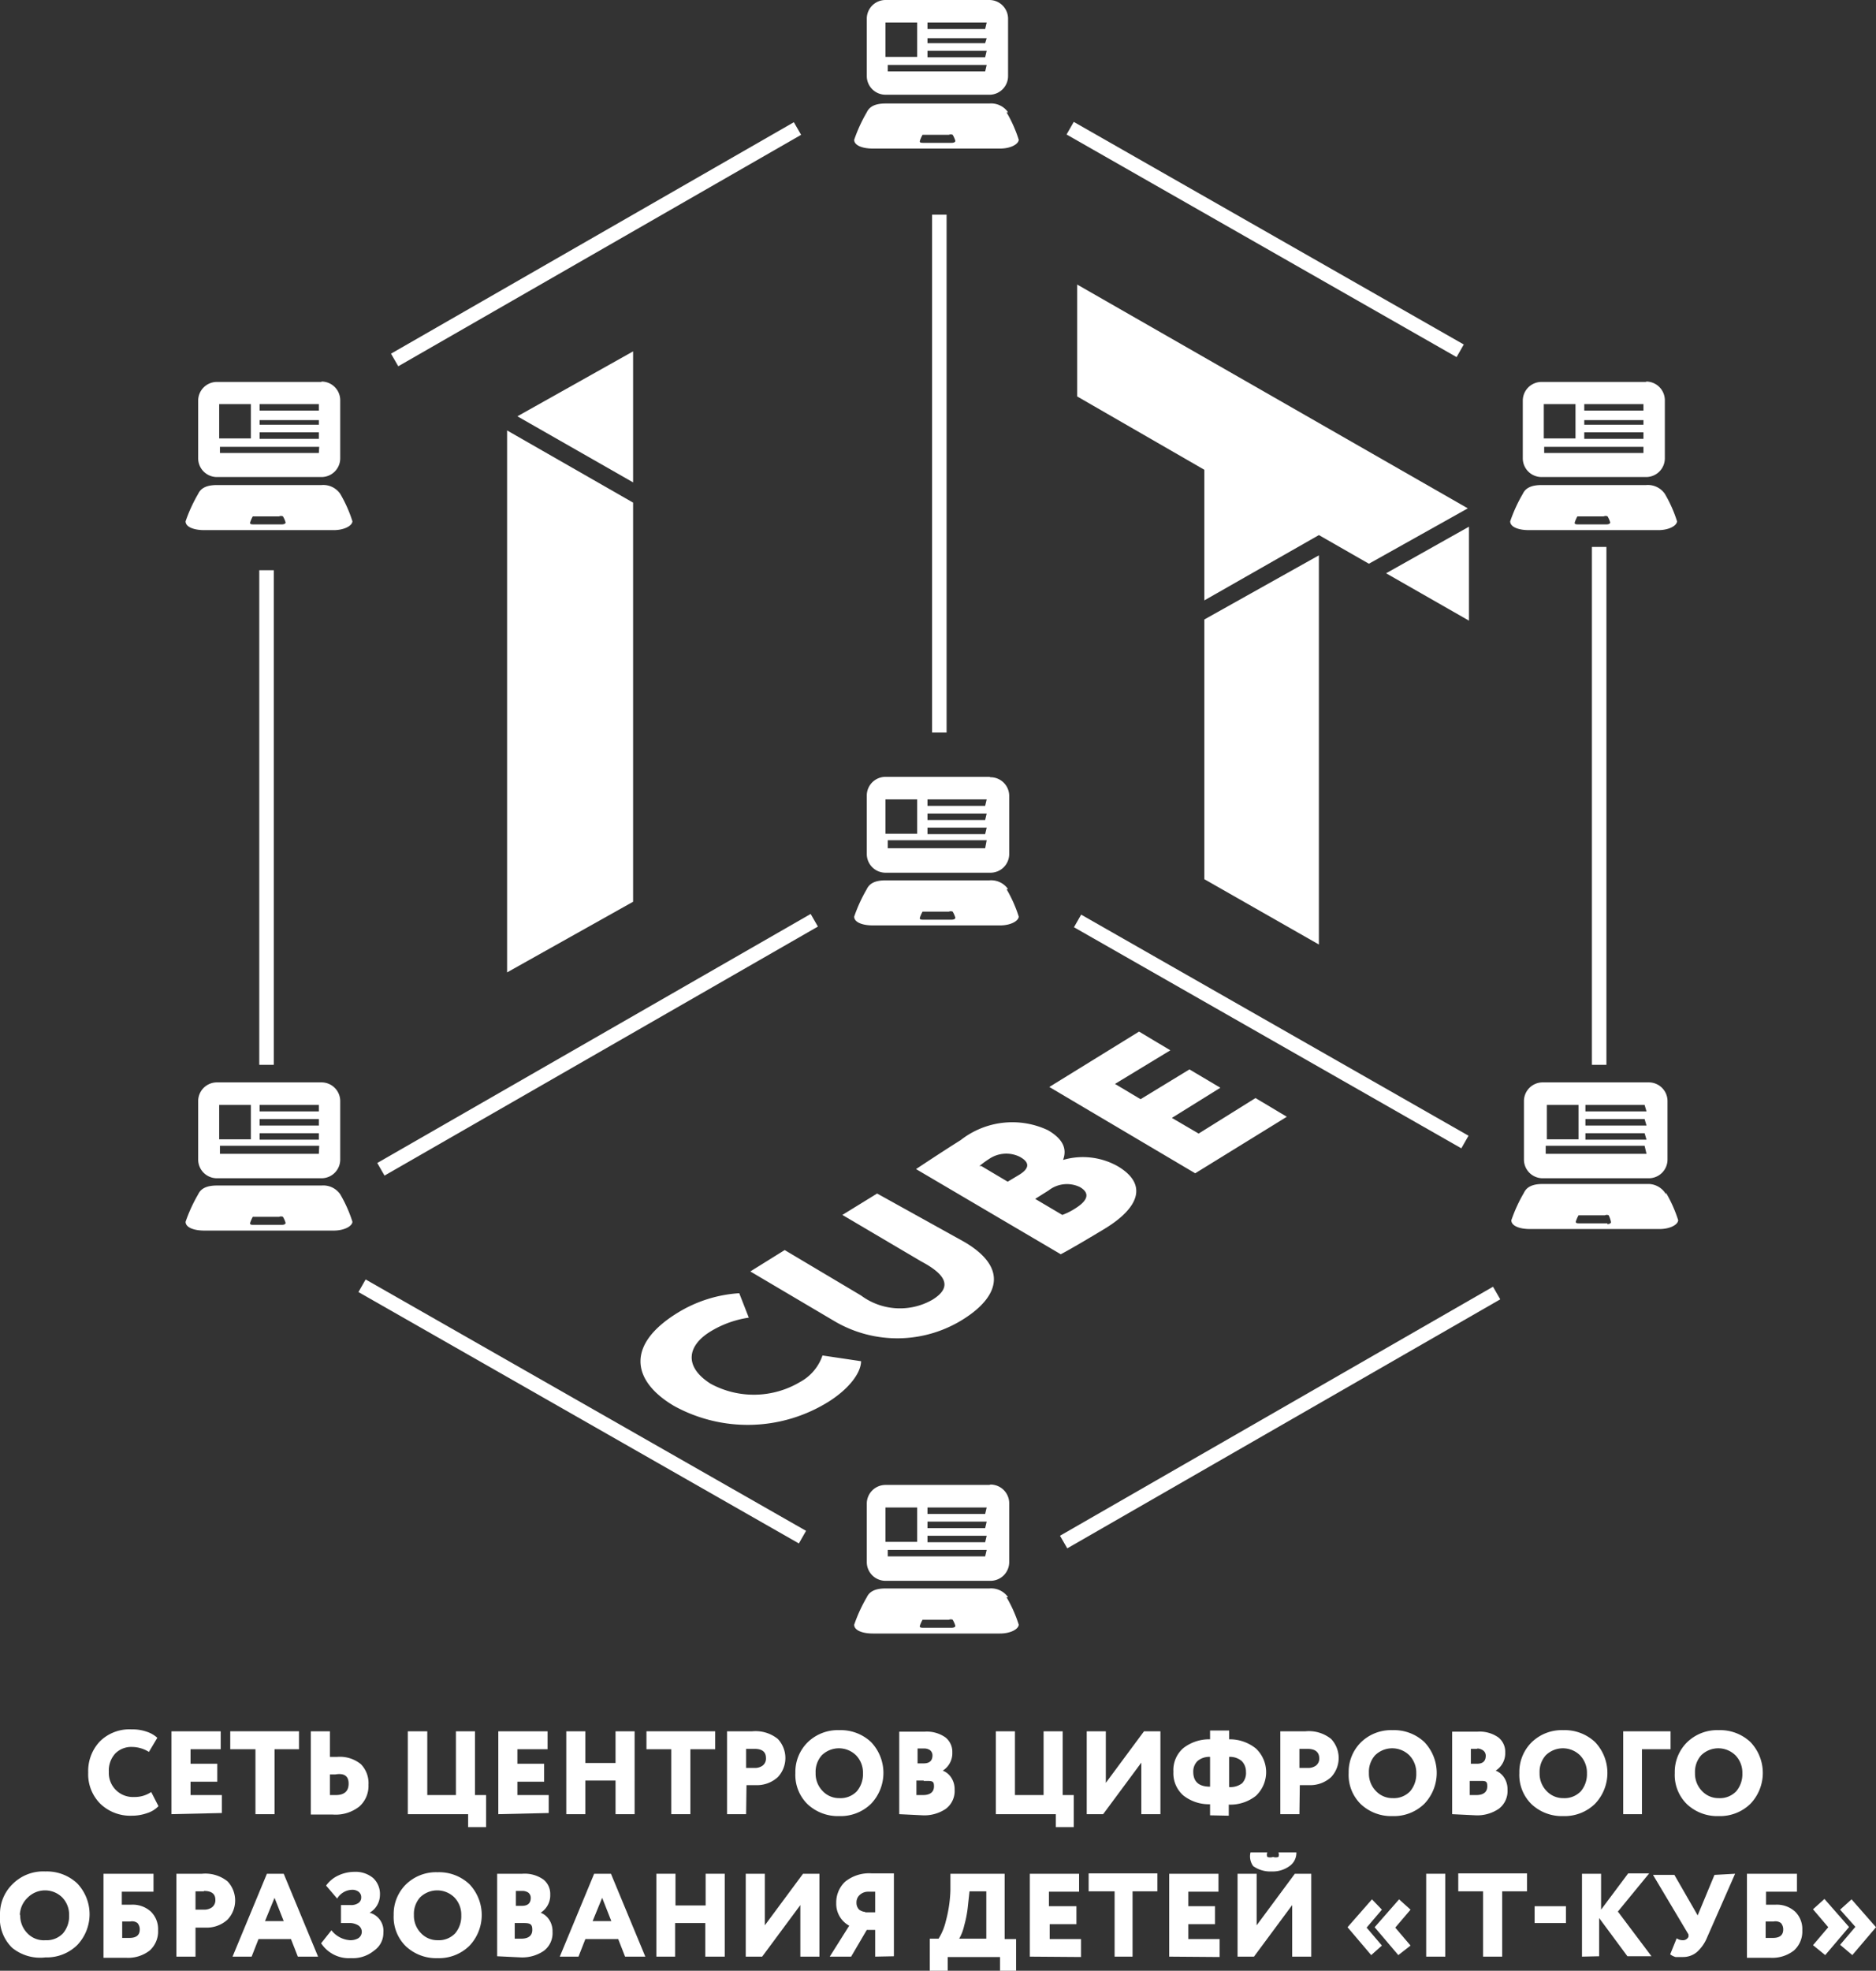 <?xml version="1.0" encoding="UTF-8"?> <svg xmlns="http://www.w3.org/2000/svg" xmlns:xlink="http://www.w3.org/1999/xlink" viewBox="0 0 49.13 51.6"><rect x="0" y="0" width="49.13" height="51.6" fill="#333333" stroke="none"/> <defs> <style>.cls-1{fill:none;}.cls-2{fill:#fff;}.cls-3{clip-path:url(#clip-path);}</style> <clipPath id="clip-path" transform="translate(-2.81)"> <rect class="cls-1" width="54.11" height="53.32"></rect> </clipPath> </defs> <title>Ресурс 28</title> <g id="Слой_2" data-name="Слой 2"> <g id="Слой_1-2" data-name="Слой 1"> <path class="cls-2" d="M6.77,46.92l.19.37a.69.69,0,0,1-.29.18,1.2,1.2,0,0,1-.41.07,1.13,1.13,0,0,1-.82-.31,1.09,1.09,0,0,1-.32-.82,1.13,1.13,0,0,1,.3-.81,1.1,1.1,0,0,1,.84-.32,1.13,1.13,0,0,1,.39.06.77.77,0,0,1,.28.16l-.22.37a.85.85,0,0,0-.44-.13.59.59,0,0,0-.44.17.66.66,0,0,0-.17.48.63.63,0,0,0,.66.66A.77.77,0,0,0,6.77,46.92Z" transform="translate(-2.81)"></path> <path class="cls-2" d="M7.3,47.5V45.33H8.59v.47H7.8v.38h.7v.47H7.8V47h.82v.47Z" transform="translate(-2.81)"></path> <path class="cls-2" d="M8.84,45.8v-.47h1.8v.47H10V47.5h-.5V45.8Z" transform="translate(-2.81)"></path> <path class="cls-2" d="M11.45,45.33V46h.19a.87.87,0,0,1,.62.19.71.71,0,0,1,.2.54.72.72,0,0,1-.24.57,1,1,0,0,1-.69.21h-.58V45.33Zm.15,1.13-.15,0V47h.15q.34,0,.34-.3T11.59,46.46Z" transform="translate(-2.81)"></path> <path class="cls-2" d="M13.49,47.5V45.33H14V47h.75V45.33h.5V47h.29v.84h-.47V47.5Z" transform="translate(-2.81)"></path> <path class="cls-2" d="M15.86,47.5V45.33h1.29v.47h-.79v.38h.7v.47h-.7V47h.82v.47Z" transform="translate(-2.81)"></path> <path class="cls-2" d="M18.93,47.5v-.88h-.79v.88h-.5V45.33h.5v.83h.79v-.83h.5V47.5Z" transform="translate(-2.81)"></path> <path class="cls-2" d="M19.74,45.8v-.47h1.8v.47h-.65V47.5h-.5V45.8Z" transform="translate(-2.81)"></path> <path class="cls-2" d="M22.35,47.5h-.5V45.33h.66a.93.93,0,0,1,.67.2.73.73,0,0,1,0,1,.81.81,0,0,1-.58.21h-.24Zm.22-1.71h-.22v.5l.23,0a.34.34,0,0,0,.2-.06.23.23,0,0,0,.09-.2Q22.87,45.79,22.57,45.79Z" transform="translate(-2.81)"></path> <path class="cls-2" d="M23.64,46.42a1.09,1.09,0,0,1,.32-.8,1.13,1.13,0,0,1,.83-.32,1.16,1.16,0,0,1,.83.31,1.17,1.17,0,0,1,0,1.62,1.14,1.14,0,0,1-.83.32,1.16,1.16,0,0,1-.83-.31A1.07,1.07,0,0,1,23.64,46.42Zm.53,0a.65.65,0,0,0,.18.47.59.59,0,0,0,.44.19.59.59,0,0,0,.46-.18.69.69,0,0,0,.16-.47.65.65,0,0,0-.18-.47.64.64,0,0,0-.9,0A.65.65,0,0,0,24.17,46.42Z" transform="translate(-2.81)"></path> <path class="cls-2" d="M26.36,47.5V45.34l.66,0a.85.85,0,0,1,.55.15.48.48,0,0,1,.18.39.54.54,0,0,1-.25.48h0a.47.47,0,0,1,.22.18.55.55,0,0,1,.09.32.58.58,0,0,1-.23.5,1,1,0,0,1-.6.17ZM27,45.78h-.16v.39H27q.23,0,.23-.21a.17.17,0,0,0-.07-.14A.28.28,0,0,0,27,45.78Zm0,.84h-.19V47l.17,0c.19,0,.29-.08.29-.23S27.22,46.63,27,46.63Z" transform="translate(-2.81)"></path> <path class="cls-2" d="M28.89,47.5V45.33h.5V47h.75V45.33h.5V47h.29v.84h-.47V47.5Z" transform="translate(-2.81)"></path> <path class="cls-2" d="M31.7,47.5h-.43V45.33h.5v1.35l1-1.35h.43V47.5h-.5V46.15Z" transform="translate(-2.81)"></path> <path class="cls-2" d="M34.5,47.53v-.29a1.08,1.08,0,0,1-.7-.23.77.77,0,0,1-.26-.62.76.76,0,0,1,.26-.62,1.1,1.1,0,0,1,.7-.23v-.23H35v.23a1.09,1.09,0,0,1,.7.24.85.85,0,0,1,0,1.24,1.08,1.08,0,0,1-.71.23v.29Zm-.44-1.14q0,.39.44.39V46a.47.47,0,0,0-.33.11A.38.38,0,0,0,34.06,46.39Zm1.38,0a.39.39,0,0,0-.11-.28A.47.47,0,0,0,35,46v.79a.5.5,0,0,0,.34-.1A.39.39,0,0,0,35.44,46.39Z" transform="translate(-2.81)"></path> <path class="cls-2" d="M36.84,47.5h-.5V45.33H37a.93.93,0,0,1,.67.2.73.73,0,0,1,0,1,.81.81,0,0,1-.58.21h-.24Zm.22-1.71h-.22v.5l.23,0a.34.34,0,0,0,.2-.06.23.23,0,0,0,.09-.2Q37.35,45.79,37.05,45.79Z" transform="translate(-2.81)"></path> <path class="cls-2" d="M38.13,46.42a1.09,1.09,0,0,1,.32-.8,1.13,1.13,0,0,1,.83-.32,1.16,1.16,0,0,1,.83.31,1.17,1.17,0,0,1,0,1.62,1.14,1.14,0,0,1-.83.32,1.16,1.16,0,0,1-.83-.31A1.07,1.07,0,0,1,38.13,46.42Zm.53,0a.65.65,0,0,0,.18.47.59.59,0,0,0,.44.19.59.59,0,0,0,.46-.18.69.69,0,0,0,.16-.47.65.65,0,0,0-.18-.47.64.64,0,0,0-.9,0A.65.65,0,0,0,38.66,46.42Z" transform="translate(-2.81)"></path> <path class="cls-2" d="M40.84,47.5V45.34l.66,0a.85.85,0,0,1,.55.15.48.48,0,0,1,.18.39.54.54,0,0,1-.25.48h0a.47.47,0,0,1,.22.18.55.55,0,0,1,.09.32.58.58,0,0,1-.23.5,1,1,0,0,1-.6.17Zm.65-1.71h-.16v.39h.16q.23,0,.23-.21a.17.17,0,0,0-.07-.14A.28.28,0,0,0,41.5,45.78Zm0,.84h-.19V47l.17,0c.19,0,.29-.08.29-.23S41.71,46.63,41.53,46.63Z" transform="translate(-2.81)"></path> <path class="cls-2" d="M42.6,46.42a1.09,1.09,0,0,1,.32-.8,1.13,1.13,0,0,1,.83-.32,1.16,1.16,0,0,1,.83.31,1.17,1.17,0,0,1,0,1.62,1.14,1.14,0,0,1-.83.32,1.16,1.16,0,0,1-.83-.31A1.07,1.07,0,0,1,42.6,46.42Zm.53,0a.65.65,0,0,0,.18.47.59.59,0,0,0,.44.19.59.59,0,0,0,.46-.18.69.69,0,0,0,.16-.47.65.65,0,0,0-.18-.47.64.64,0,0,0-.9,0A.65.65,0,0,0,43.13,46.42Z" transform="translate(-2.81)"></path> <path class="cls-2" d="M45.32,47.5V45.33h1.24v.47h-.75V47.5Z" transform="translate(-2.81)"></path> <path class="cls-2" d="M46.67,46.42a1.09,1.09,0,0,1,.32-.8,1.13,1.13,0,0,1,.83-.32,1.16,1.16,0,0,1,.83.31,1.17,1.17,0,0,1,0,1.62,1.14,1.14,0,0,1-.83.32,1.16,1.16,0,0,1-.83-.31A1.07,1.07,0,0,1,46.67,46.42Zm.53,0a.65.65,0,0,0,.18.47.59.59,0,0,0,.44.19.59.59,0,0,0,.46-.18.69.69,0,0,0,.16-.47.65.65,0,0,0-.18-.47.64.64,0,0,0-.9,0A.65.65,0,0,0,47.2,46.42Z" transform="translate(-2.81)"></path> <g class="cls-3"> <path class="cls-2" d="M2.81,50.14a1.09,1.09,0,0,1,.32-.8A1.13,1.13,0,0,1,4,49a1.16,1.16,0,0,1,.83.31,1.17,1.17,0,0,1,0,1.62,1.14,1.14,0,0,1-.83.32A1.16,1.16,0,0,1,3.13,51,1.07,1.07,0,0,1,2.81,50.14Zm.53,0a.65.65,0,0,0,.18.47A.59.59,0,0,0,4,50.8a.59.59,0,0,0,.46-.18.69.69,0,0,0,.16-.47.65.65,0,0,0-.18-.47.64.64,0,0,0-.9,0A.65.65,0,0,0,3.33,50.14Z" transform="translate(-2.81)"></path> <path class="cls-2" d="M5.52,51.23V49.06H6.83v.47H6v.34l.25,0a.71.71,0,0,1,.51.18.64.64,0,0,1,.19.49.67.67,0,0,1-.22.53.92.92,0,0,1-.62.19H5.52Zm.7-.92-.21,0v.43l.19,0q.27,0,.27-.22a.25.25,0,0,0-.06-.17A.24.24,0,0,0,6.22,50.31Z" transform="translate(-2.81)"></path> <path class="cls-2" d="M7.93,51.23h-.5V49.06H8.1a.93.93,0,0,1,.67.2.73.73,0,0,1,0,1,.81.81,0,0,1-.58.21H7.93Zm.22-1.71H7.93V50l.23,0a.34.34,0,0,0,.2-.06.23.23,0,0,0,.09-.2Q8.45,49.51,8.15,49.51Z" transform="translate(-2.81)"></path> <path class="cls-2" d="M8.9,51.23l.9-2.17h.44l.9,2.17h-.53l-.18-.46H9.58l-.18.46ZM10,49.69l-.25.61h.49Z" transform="translate(-2.81)"></path> <path class="cls-2" d="M12,51.27a.87.87,0,0,1-.78-.39l.27-.34a.67.67,0,0,0,.49.26.41.41,0,0,0,.21-.05.2.2,0,0,0,0-.34.44.44,0,0,0-.25-.06h-.2v-.47H12a.33.33,0,0,0,.19-.05.17.17,0,0,0,.08-.15.18.18,0,0,0-.07-.15.27.27,0,0,0-.17-.05.47.47,0,0,0-.39.23l-.29-.34a.8.8,0,0,1,.31-.26,1,1,0,0,1,.43-.1.72.72,0,0,1,.49.16.57.57,0,0,1,.18.45.54.54,0,0,1-.27.46h0a.49.49,0,0,1,.36.52.56.56,0,0,1-.24.47A.88.88,0,0,1,12,51.27Z" transform="translate(-2.81)"></path> <path class="cls-2" d="M13.12,50.14a1.09,1.09,0,0,1,.32-.8,1.13,1.13,0,0,1,.83-.32,1.16,1.16,0,0,1,.83.31,1.17,1.17,0,0,1,0,1.62,1.14,1.14,0,0,1-.83.32,1.16,1.16,0,0,1-.83-.31A1.07,1.07,0,0,1,13.12,50.14Zm.53,0a.65.65,0,0,0,.18.47.59.59,0,0,0,.44.19.59.59,0,0,0,.46-.18.69.69,0,0,0,.16-.47.65.65,0,0,0-.18-.47.64.64,0,0,0-.9,0A.65.65,0,0,0,13.65,50.14Z" transform="translate(-2.81)"></path> <path class="cls-2" d="M15.83,51.22V49.06l.66,0a.85.85,0,0,1,.55.15.48.48,0,0,1,.18.39.54.54,0,0,1-.25.48h0a.47.47,0,0,1,.22.18.55.55,0,0,1,.09.32.58.58,0,0,1-.23.5,1,1,0,0,1-.6.17Zm.65-1.71h-.16v.39h.16q.23,0,.23-.21a.17.17,0,0,0-.07-.14A.28.28,0,0,0,16.48,49.51Zm0,.84h-.19v.41l.17,0c.19,0,.29-.08.29-.23S16.7,50.35,16.52,50.35Z" transform="translate(-2.81)"></path> <path class="cls-2" d="M17.47,51.23l.9-2.17h.44l.9,2.17h-.53L19,50.77h-.86l-.18.46Zm1.11-1.54-.25.61h.49Z" transform="translate(-2.81)"></path> <path class="cls-2" d="M21.28,51.23v-.88h-.79v.88H20V49.06h.5v.83h.79v-.83h.5v2.17Z" transform="translate(-2.81)"></path> <path class="cls-2" d="M22.77,51.23h-.43V49.06h.5v1.35l1-1.35h.43v2.17h-.5V49.88Z" transform="translate(-2.81)"></path> <path class="cls-2" d="M25.73,51.23v-.7h-.22l-.41.7h-.56l.51-.81a.65.65,0,0,1-.34-.59.75.75,0,0,1,.23-.56,1,1,0,0,1,.7-.22h.58v2.17Zm-.26-1.16h.26v-.54h-.18a.32.32,0,0,0-.22.08.26.26,0,0,0-.09.21.25.25,0,0,0,.07.18A.32.32,0,0,0,25.47,50.06Z" transform="translate(-2.81)"></path> <path class="cls-2" d="M27.16,51.6v-.84h.23a1.52,1.52,0,0,0,.19-.46,3.45,3.45,0,0,0,.12-.81l0-.43h1.42v1.71h.3v.84H29v-.37H27.63v.37Zm1-1.71a3,3,0,0,1-.1.53,1.2,1.2,0,0,1-.13.34h.71V49.52h-.44Z" transform="translate(-2.81)"></path> <path class="cls-2" d="M29.78,51.23V49.06h1.29v.47h-.79v.38H31v.47h-.7v.39h.82v.47Z" transform="translate(-2.81)"></path> <path class="cls-2" d="M31.32,49.52v-.47h1.8v.47h-.65v1.71H32V49.52Z" transform="translate(-2.81)"></path> <path class="cls-2" d="M33.43,51.23V49.06h1.29v.47h-.79v.38h.7v.47h-.7v.39h.82v.47Z" transform="translate(-2.81)"></path> <path class="cls-2" d="M35.65,51.23h-.43V49.06h.5v1.35l1-1.35h.43v2.17h-.5V49.88Zm-.09-2.73H36a.15.15,0,0,0,0,.12.24.24,0,0,0,.15,0,.23.23,0,0,0,.14,0,.15.15,0,0,0,0-.12h.47a.42.42,0,0,1-.18.36.75.75,0,0,1-.47.14.77.77,0,0,1-.48-.14A.43.43,0,0,1,35.56,48.5Z" transform="translate(-2.81)"></path> <path class="cls-2" d="M38.72,51.19l-.62-.73h0l.64-.73L39,50l-.4.47.4.47Zm.71,0-.62-.73h0l.64-.73.3.27-.4.47.4.47Z" transform="translate(-2.81)"></path> <path class="cls-2" d="M40.16,51.23V49.06h.5v2.17Z" transform="translate(-2.81)"></path> <path class="cls-2" d="M41,49.52v-.47h1.8v.47h-.65v1.71h-.5V49.52Z" transform="translate(-2.81)"></path> <path class="cls-2" d="M43,50.35v-.44h.82v.44Z" transform="translate(-2.81)"></path> <path class="cls-2" d="M44.24,51.23V49.06h.5V50l.71-.95H46l-.82,1,.88,1.17h-.63l-.74-1v1Z" transform="translate(-2.81)"></path> <path class="cls-2" d="M48.25,49.06l-.73,1.66a1.05,1.05,0,0,1-.27.39.56.56,0,0,1-.37.13l-.19,0a.43.43,0,0,1-.14-.07l.17-.42a.27.27,0,0,0,.15.05.16.16,0,0,0,.16-.09l0-.06-.93-1.56h.56l.61,1.06.44-1.06Z" transform="translate(-2.81)"></path> <path class="cls-2" d="M48.56,51.23V49.06h1.31v.47h-.81v.34l.25,0a.71.71,0,0,1,.51.18.64.64,0,0,1,.19.49.67.67,0,0,1-.22.53.92.92,0,0,1-.62.19h-.61Zm.7-.92-.21,0v.43l.19,0q.27,0,.27-.22a.25.25,0,0,0-.06-.17A.24.24,0,0,0,49.26,50.31Z" transform="translate(-2.81)"></path> <path class="cls-2" d="M51.23,50.46l-.62.73-.32-.26.4-.47-.4-.47.3-.27.64.73Zm.71,0-.62.73L51,50.92l.4-.47L51,50l.3-.27.64.73Z" transform="translate(-2.81)"></path> </g> <g class="cls-3"> <path class="cls-2" d="M29.21,2.94a.54.54,0,0,0-.49-.23H26c-.27,0-.42.08-.49.23a4,4,0,0,0-.33.72c0,.15.22.23.49.23H29c.27,0,.48-.11.49-.23a3.51,3.51,0,0,0-.32-.72m-1.53.8H27c-.06,0-.11,0-.1-.05a.87.87,0,0,1,.07-.16s0,0,.1,0h.59a.12.12,0,0,1,.1,0,.69.69,0,0,1,.07.16s0,.05-.1.05" transform="translate(-2.81)"></path> <path class="cls-2" d="M28.72,0H26a.49.49,0,0,0-.49.49V2a.49.49,0,0,0,.49.48h2.75A.49.49,0,0,0,29.21,2V.49A.49.49,0,0,0,28.72,0M26,.59h.83v.9H26Zm2.61,1.28H26.06V1.7h2.59Zm0-.37H27.1V1.33h1.55Zm0-.37H27.1V1h1.55Zm0-.37H27.1V.59h1.55Z" transform="translate(-2.81)"></path> <path class="cls-2" d="M29.21,23.28a.54.54,0,0,0-.49-.23H26c-.27,0-.42.08-.49.23a4,4,0,0,0-.33.72c0,.15.22.23.49.23H29c.27,0,.48-.11.49-.23a3.51,3.51,0,0,0-.32-.72m-1.53.8H27c-.06,0-.11,0-.1-.05a.87.87,0,0,1,.07-.16s0,0,.1,0h.59a.12.12,0,0,1,.1,0,.69.69,0,0,1,.07.16s0,.05-.1.05" transform="translate(-2.81)"></path> <path class="cls-2" d="M28.72,20.34H26a.49.49,0,0,0-.49.48v1.54a.49.49,0,0,0,.49.49h2.75a.49.49,0,0,0,.49-.49V20.83a.49.49,0,0,0-.49-.48M26,20.93h.83v.9H26Zm2.61,1.28H26.06V22h2.59Zm0-.37H27.1v-.17h1.55Zm0-.37H27.1V21.3h1.55Zm0-.37H27.1v-.17h1.55Z" transform="translate(-2.81)"></path> <path class="cls-2" d="M29.21,41.82a.54.54,0,0,0-.49-.23H26c-.27,0-.42.08-.49.23a4,4,0,0,0-.33.72c0,.15.22.23.49.23H29c.27,0,.48-.11.49-.23a3.51,3.51,0,0,0-.32-.72m-1.53.8H27c-.06,0-.11,0-.1-.05a.87.87,0,0,1,.07-.16s0,0,.1,0h.59a.12.12,0,0,1,.1,0,.69.69,0,0,1,.07.16s0,.05-.1.05" transform="translate(-2.81)"></path> <path class="cls-2" d="M28.72,38.88H26a.49.49,0,0,0-.49.49V40.9a.49.49,0,0,0,.49.49h2.75a.49.49,0,0,0,.49-.49V39.36a.49.49,0,0,0-.49-.49M26,39.47h.83v.9H26Zm2.61,1.28H26.06v-.17h2.59Zm0-.37H27.1v-.17h1.55Zm0-.37H27.1v-.17h1.55Zm0-.37H27.1v-.17h1.55Z" transform="translate(-2.81)"></path> <path class="cls-2" d="M11.72,12.93a.54.54,0,0,0-.49-.23H8.49c-.27,0-.42.08-.49.23a4,4,0,0,0-.33.72c0,.15.22.23.49.23h3.39c.27,0,.48-.11.49-.23a3.51,3.51,0,0,0-.32-.72m-1.53.8H9.46c-.06,0-.11,0-.1-.05a.87.87,0,0,1,.07-.16s0,0,.1,0h.59a.12.12,0,0,1,.1,0,.69.69,0,0,1,.07.16s0,.05-.1.05" transform="translate(-2.81)"></path> <path class="cls-2" d="M11.23,10H8.49a.49.49,0,0,0-.49.49V12a.49.49,0,0,0,.49.49h2.74a.49.49,0,0,0,.49-.49V10.48a.49.49,0,0,0-.49-.49m-2.68.59h.83v.9H8.55Zm2.61,1.28H8.57V11.7h2.6Zm0-.37H9.61v-.17h1.55Zm0-.37H9.61V11h1.55Zm0-.37H9.61v-.17h1.55Z" transform="translate(-2.81)"></path> <path class="cls-2" d="M46.41,12.93a.54.54,0,0,0-.49-.23H43.18c-.27,0-.42.08-.49.23a4,4,0,0,0-.33.72c0,.15.22.23.49.23h3.39c.27,0,.48-.11.49-.23a3.51,3.51,0,0,0-.32-.72m-1.53.8h-.73c-.06,0-.11,0-.1-.05a.87.87,0,0,1,.07-.16s0,0,.1,0h.59a.12.12,0,0,1,.1,0,.69.69,0,0,1,.07.16s0,.05-.1.05" transform="translate(-2.81)"></path> <path class="cls-2" d="M45.92,10H43.18a.49.49,0,0,0-.49.49V12a.49.49,0,0,0,.49.49h2.74a.49.49,0,0,0,.49-.49V10.48a.49.49,0,0,0-.49-.49m-2.68.59h.83v.9h-.83Zm2.61,1.28h-2.6V11.7h2.6Zm0-.37H44.3v-.17h1.55Zm0-.37H44.3V11h1.55Zm0-.37H44.3v-.17h1.55Z" transform="translate(-2.81)"></path> <path class="cls-2" d="M11.72,31.27a.54.54,0,0,0-.49-.23H8.49c-.27,0-.42.08-.49.23a4,4,0,0,0-.33.72c0,.15.22.23.49.23h3.39c.27,0,.48-.11.49-.23a3.51,3.51,0,0,0-.32-.72m-1.53.8H9.46c-.06,0-.11,0-.1-.05a.87.87,0,0,1,.07-.16s0,0,.1,0h.59a.12.12,0,0,1,.1,0,.69.69,0,0,1,.07.16s0,.05-.1.05" transform="translate(-2.81)"></path> <path class="cls-2" d="M11.23,28.34H8.49a.49.49,0,0,0-.49.48v1.54a.49.49,0,0,0,.49.49h2.74a.49.49,0,0,0,.49-.49V28.82a.49.49,0,0,0-.49-.48m-2.68.59h.83v.9H8.55Zm2.61,1.28H8.57V30h2.6Zm0-.37H9.61v-.17h1.55Zm0-.37H9.61V29.3h1.55Zm0-.37H9.61v-.17h1.55Z" transform="translate(-2.81)"></path> <path class="cls-2" d="M46.44,31.27A.54.54,0,0,0,46,31H43.21c-.27,0-.42.08-.49.23a4,4,0,0,0-.33.72c0,.15.22.23.49.23h3.39c.27,0,.48-.11.49-.23a3.51,3.51,0,0,0-.32-.72m-1.53.8h-.73c-.06,0-.11,0-.1-.05a.87.87,0,0,1,.07-.16s0,0,.1,0h.59a.12.12,0,0,1,.1,0A.69.69,0,0,1,45,32s0,.05-.1.05" transform="translate(-2.81)"></path> <path class="cls-2" d="M46,28.34H43.21a.49.49,0,0,0-.49.48v1.54a.49.49,0,0,0,.49.49H46a.49.49,0,0,0,.48-.49V28.82a.49.49,0,0,0-.48-.48m-2.68.59h.83v.9h-.83Zm2.61,1.28H43.29V30h2.59Zm0-.37H44.33v-.17h1.55Zm0-.37H44.33V29.3h1.55Zm0-.37H44.33v-.17h1.55Z" transform="translate(-2.81)"></path> <rect class="cls-2" x="6.79" y="14.93" width="0.38" height="12.95"></rect> <rect class="cls-2" x="41.69" y="14.32" width="0.38" height="13.56"></rect> <rect class="cls-2" x="24.41" y="5.62" width="0.38" height="13.56"></rect> <rect class="cls-2" x="35.74" y="0.39" width="0.38" height="11.76" transform="translate(9.88 34.37) rotate(-60.29)"></rect> <rect class="cls-2" x="17.86" y="30.31" width="0.38" height="13.28" transform="translate(-25.79 34.32) rotate(-60.29)"></rect> <rect class="cls-2" x="35.91" y="21.16" width="0.38" height="11.68" transform="translate(-8.05 44.98) rotate(-60.29)"></rect> <polygon class="cls-2" points="39.1 33.69 39.29 34.02 27.95 40.54 27.76 40.21 39.1 33.69"></polygon> <polygon class="cls-2" points="21.23 23.93 21.42 24.26 10.07 30.78 9.88 30.45 21.23 23.93"></polygon> <polygon class="cls-2" points="20.79 3.2 20.98 3.53 10.43 9.59 10.24 9.26 20.79 3.2"></polygon> <path class="cls-2" d="M25.36,35.64c0,.3-.31.72-.85,1.06a4,4,0,0,1-4.05.11c-1.1-.65-1.27-1.6.1-2.44a3.5,3.5,0,0,1,1.61-.51l.25.64a2.66,2.66,0,0,0-1,.36c-.61.37-.71.92,0,1.37a2.37,2.37,0,0,0,2.35-.05,1.24,1.24,0,0,0,.58-.69Z" transform="translate(-2.81)"></path> <path class="cls-2" d="M28.07,32.52c1.17.69.87,1.44,0,2a3.24,3.24,0,0,1-3.41.07l-2.2-1.3.9-.56,2,1.19a1.71,1.71,0,0,0,1.87.11c.55-.34.33-.67-.29-1l-2.07-1.22.91-.56Z" transform="translate(-2.81)"></path> <path class="cls-2" d="M26.8,30.61c.21-.14.74-.49,1.17-.76a2.19,2.19,0,0,1,2.28-.26c.4.23.51.49.4.78h0a1.86,1.86,0,0,1,1.44.17c.8.48.53,1.09-.33,1.62-.38.23-.92.55-1.17.68Zm1.71-.08.69.41.3-.18c.23-.14.33-.31,0-.48a.8.8,0,0,0-.78.06,2.55,2.55,0,0,0-.26.19m1.46.86.71.42a1.68,1.68,0,0,0,.34-.17c.35-.22.38-.41.12-.56a.78.78,0,0,0-.82.09Z" transform="translate(-2.81)"></path> <polygon class="cls-2" points="27.48 28.46 29.83 27.01 30.65 27.5 29.2 28.38 29.87 28.78 31.15 28 31.96 28.48 30.69 29.27 31.39 29.68 32.88 28.75 33.7 29.24 31.3 30.72 27.48 28.46"></polygon> <polygon class="cls-2" points="16.58 12.63 16.58 9.2 13.55 10.9 16.58 12.63"></polygon> <polygon class="cls-2" points="13.28 11.27 13.28 25.46 16.58 23.61 16.58 13.16 13.28 11.27"></polygon> <polygon class="cls-2" points="31.54 23.02 34.54 24.73 34.54 14.54 31.54 16.22 31.54 23.02"></polygon> <polygon class="cls-2" points="28.21 7.45 28.21 10.38 31.54 12.3 31.54 15.72 34.54 14.01 35.85 14.76 38.44 13.31 28.21 7.45"></polygon> <polygon class="cls-2" points="36.3 15.01 38.47 16.25 38.47 13.79 36.3 15.01"></polygon> </g> </g> </g> </svg> 